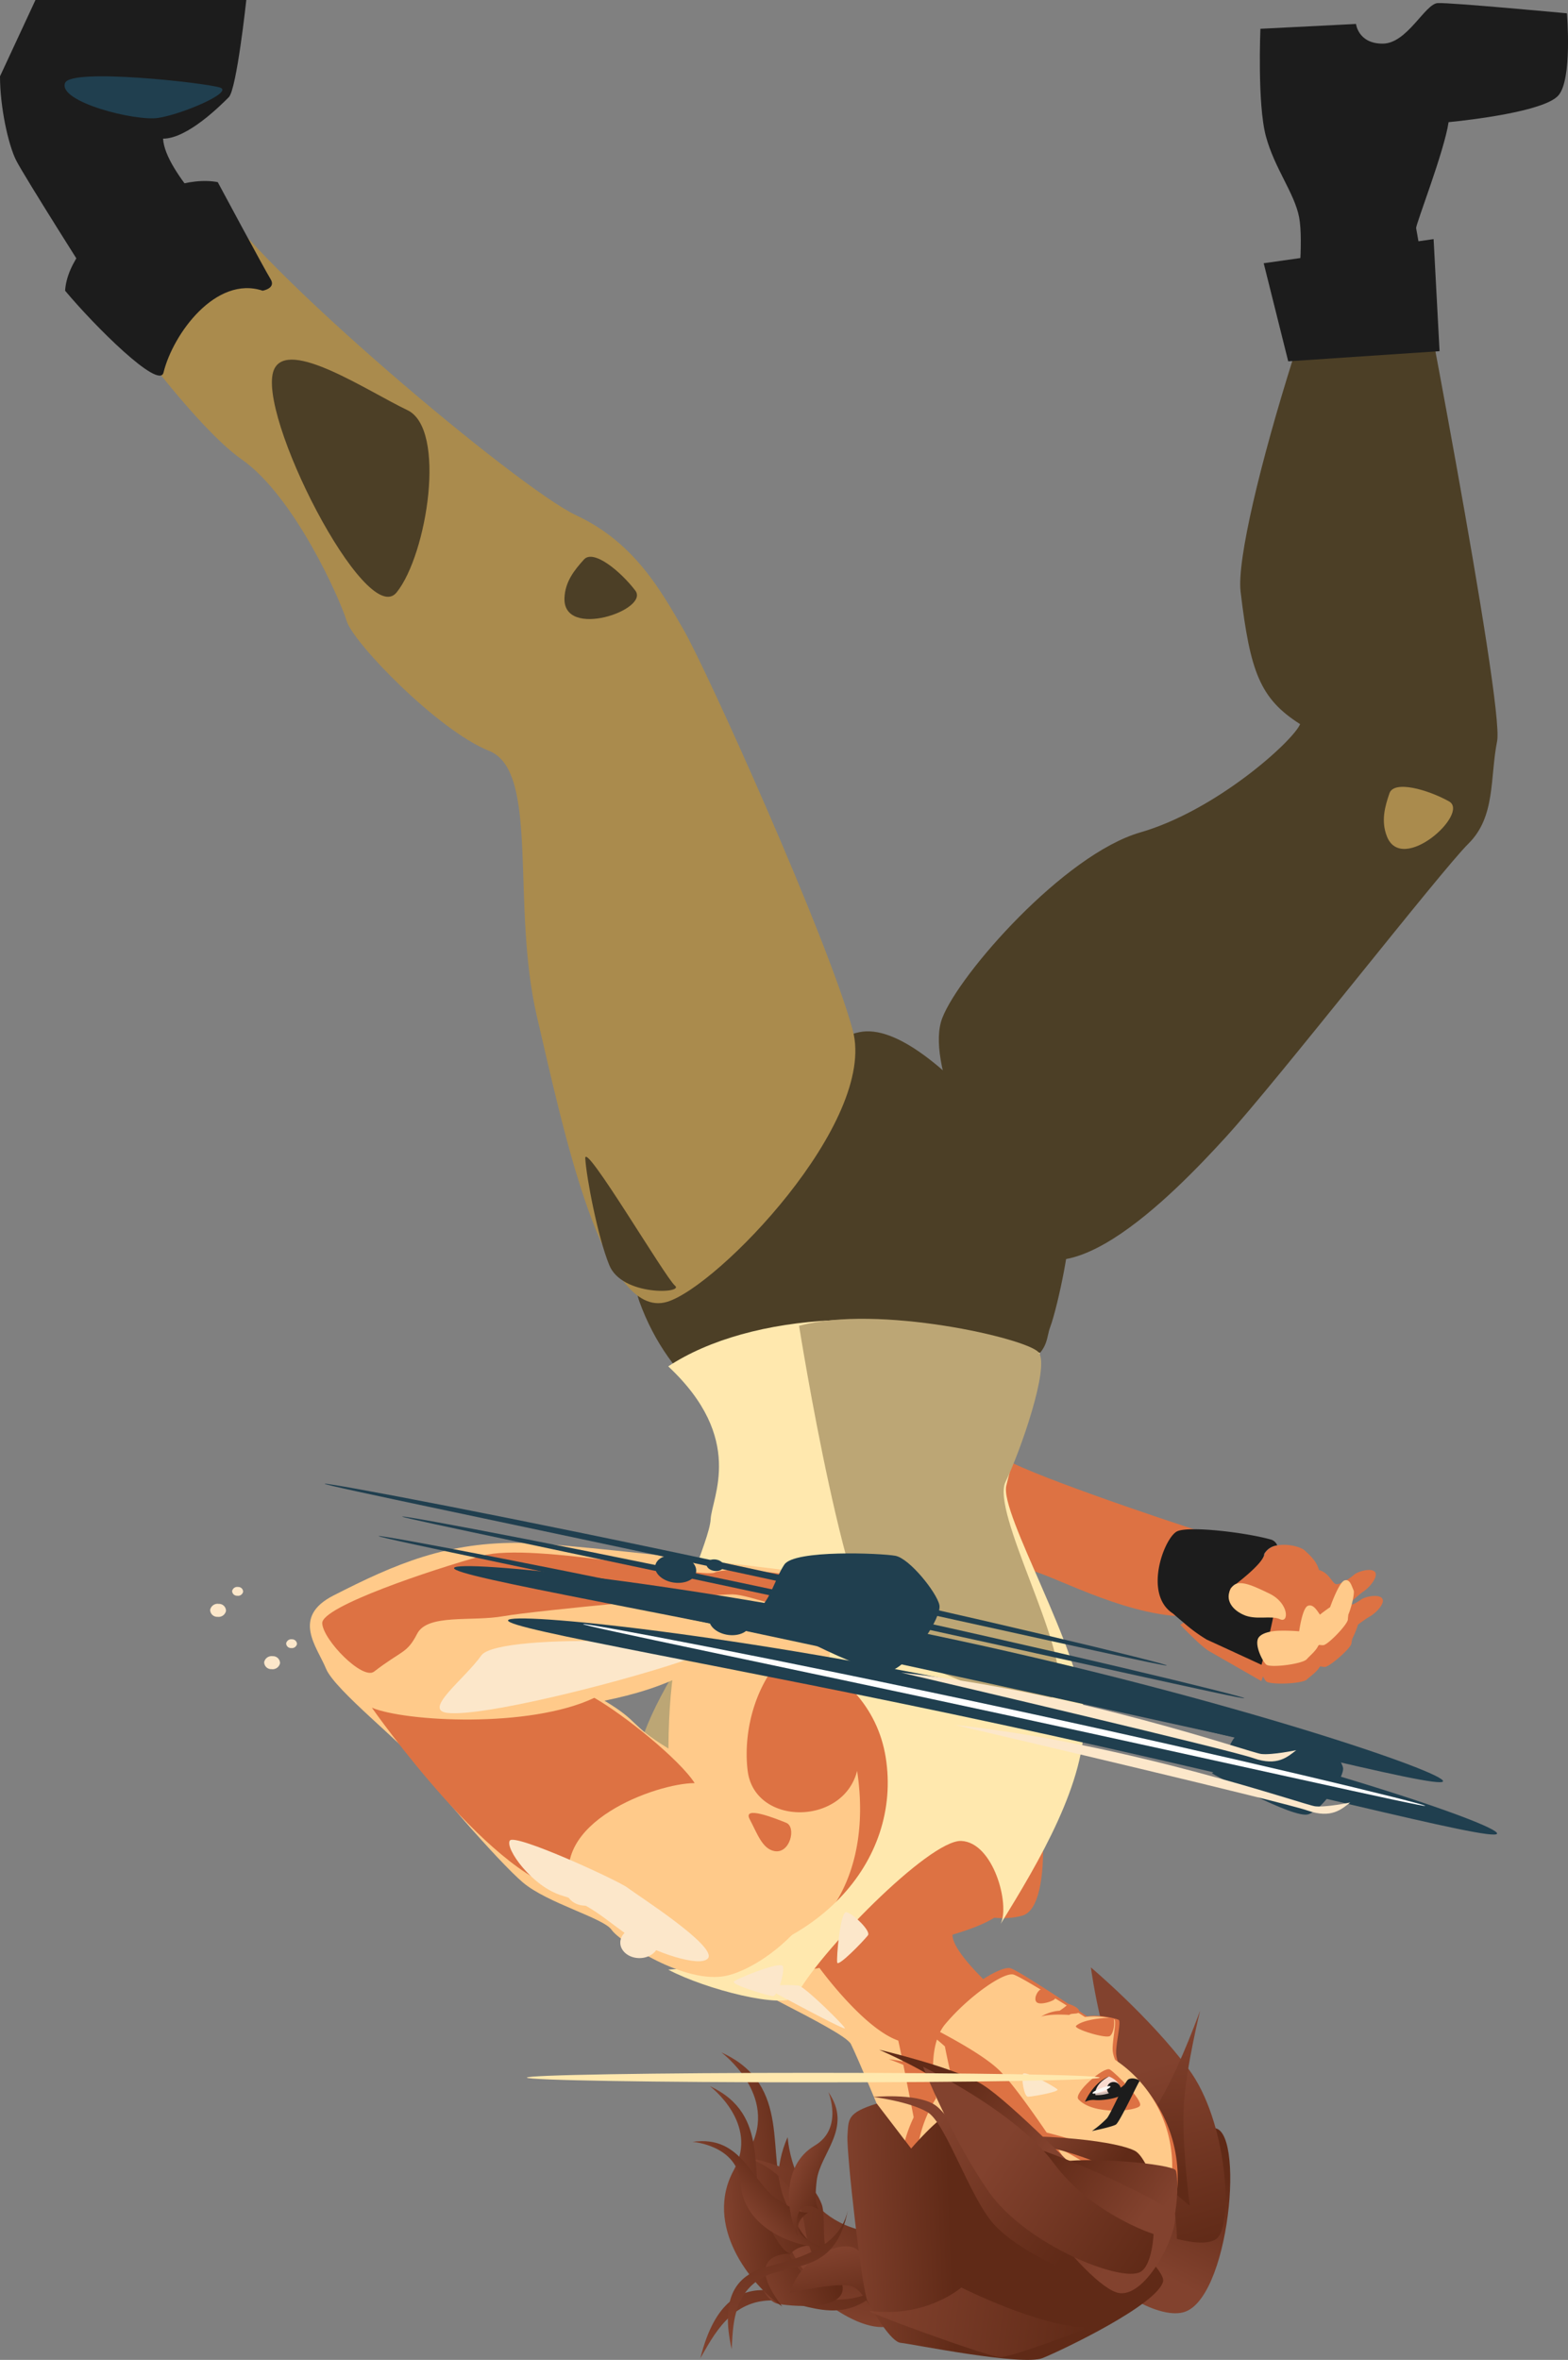 <svg xmlns="http://www.w3.org/2000/svg" xmlns:xlink="http://www.w3.org/1999/xlink" viewBox="0 0 447.78 673.78"><rect x="0" y="0" width="447.78" height="673.78" fill="#808080" stroke="none"/><defs><linearGradient id="linear-gradient" x1="359.23" y1="282.89" x2="391.4" y2="282.89" gradientTransform="matrix(0.23, -0.97, -0.97, -0.23, 431.61, 1077.79)" gradientUnits="userSpaceOnUse"><stop offset="0" stop-color="#82422e"/><stop offset="1" stop-color="#602a17"/></linearGradient><linearGradient id="linear-gradient-2" x1="253.23" y1="255.41" x2="285.4" y2="255.41" gradientTransform="matrix(0.8, -0.61, -0.61, -0.8, 177.54, 997.81)" xlink:href="#linear-gradient"/><linearGradient id="linear-gradient-3" x1="224.2" y1="208.29" x2="244.69" y2="208.29" gradientTransform="matrix(0.99, -0.12, -0.12, -0.99, 12.29, 856.33)" xlink:href="#linear-gradient"/><linearGradient id="linear-gradient-4" x1="285.07" y1="259.67" x2="333.3" y2="259.67" gradientTransform="matrix(0.51, -0.86, -0.86, -0.51, 291.58, 1059.53)" xlink:href="#linear-gradient"/><linearGradient id="linear-gradient-5" x1="228.94" y1="180.46" x2="265.99" y2="180.46" gradientTransform="matrix(0.99, 0.13, 0.13, -0.99, -40.77, 781.56)" xlink:href="#linear-gradient"/><linearGradient id="linear-gradient-6" x1="241.69" y1="224.03" x2="262.84" y2="224.03" gradientTransform="matrix(0.9, -0.43, -0.43, -0.9, 93.29, 956.55)" xlink:href="#linear-gradient"/><linearGradient id="linear-gradient-7" x1="351.5" y1="295.21" x2="371.16" y2="295.21" gradientTransform="translate(448.56 234.99) rotate(77.46)" xlink:href="#linear-gradient"/><linearGradient id="linear-gradient-8" x1="225.41" y1="230.54" x2="243.18" y2="230.54" gradientTransform="matrix(0.99, -0.11, -0.11, -0.99, 7.92, 882.01)" xlink:href="#linear-gradient"/><linearGradient id="linear-gradient-9" x1="282.04" y1="274.99" x2="295.03" y2="274.99" gradientTransform="matrix(0.77, -0.64, -0.64, -0.77, 169.91, 1021.4)" xlink:href="#linear-gradient"/><linearGradient id="linear-gradient-10" x1="238.29" y1="171.16" x2="249.55" y2="171.16" gradientTransform="matrix(0.91, 0.41, 0.41, -0.91, -59.02, 675.81)" xlink:href="#linear-gradient"/><linearGradient id="linear-gradient-11" x1="360.3" y1="307.62" x2="402.13" y2="307.62" gradientTransform="matrix(0.07, -1, -1, -0.07, 505.45, 1052.29)" xlink:href="#linear-gradient"/><linearGradient id="linear-gradient-12" x1="783.89" y1="233.77" x2="762.15" y2="255.5" gradientTransform="translate(1023.72 200.66) rotate(130.91)" xlink:href="#linear-gradient"/><linearGradient id="linear-gradient-13" x1="654.62" y1="367.23" x2="631.03" y2="390.82" gradientTransform="translate(1066.22 795.89) rotate(162.02)" xlink:href="#linear-gradient"/><linearGradient id="linear-gradient-14" x1="487.59" y1="441.83" x2="525.92" y2="403.5" gradientTransform="translate(951.07 372.56) rotate(118.55)" xlink:href="#linear-gradient"/><linearGradient id="linear-gradient-15" x1="339.02" y1="355.86" x2="339.02" y2="311.32" gradientTransform="matrix(1, -0.07, -0.07, -1, 21.03, 958.33)" xlink:href="#linear-gradient"/><linearGradient id="linear-gradient-16" x1="92.34" y1="385.75" x2="124.16" y2="385.75" gradientTransform="matrix(1, -0.04, -0.04, -1, 162.95, 1027.25)" xlink:href="#linear-gradient"/><linearGradient id="linear-gradient-17" x1="195.42" y1="634.42" x2="213.26" y2="616.59" gradientTransform="matrix(0.98, -0.18, -0.18, -0.98, 216.34, 1268.48)" xlink:href="#linear-gradient"/><linearGradient id="linear-gradient-18" x1="226.37" y1="604.7" x2="204.64" y2="626.43" gradientTransform="matrix(0.98, -0.18, -0.18, -0.98, 216.34, 1268.48)" xlink:href="#linear-gradient"/><linearGradient id="linear-gradient-19" x1="196.2" y1="626.04" x2="171.86" y2="650.38" gradientTransform="matrix(0.98, -0.18, -0.18, -0.98, 216.34, 1268.48)" xlink:href="#linear-gradient"/><linearGradient id="linear-gradient-20" x1="164.31" y1="637.98" x2="200.97" y2="601.31" gradientTransform="matrix(0.98, -0.18, -0.18, -0.98, 216.34, 1268.48)" xlink:href="#linear-gradient"/><linearGradient id="linear-gradient-21" x1="215.66" y1="599.49" x2="191.98" y2="623.16" gradientTransform="matrix(0.98, -0.18, -0.18, -0.98, 216.34, 1268.48)" xlink:href="#linear-gradient"/><linearGradient id="linear-gradient-22" x1="182.16" y1="629.82" x2="220.5" y2="591.49" gradientTransform="matrix(0.98, -0.18, -0.18, -0.98, 216.34, 1268.48)" xlink:href="#linear-gradient"/><linearGradient id="linear-gradient-23" x1="267.92" y1="-47.15" x2="330.56" y2="-47.15" gradientTransform="matrix(0.99, 0.14, 0.14, -0.99, -10.13, 573.85)" xlink:href="#linear-gradient"/></defs><title>right2</title><g id="Layer_2" data-name="Layer 2"><g id="right2"><path id="pelvis" d="M299.91,378.9c-2.12,5.56,2.19,12.16-39,20.59-19.1,3.92-24.64,4.32-37.36,7s-32.44-11.12-41-35,42.16-72.5,62.86-76.79S303.27,345,305,348.23,302,373.35,299.91,378.9Z" fill="#4c3f26"/><path id="pants_leg_l" d="M427.54,211.58c-2.1,10.65-.38,21.58-8.21,29.31S364.69,308.67,350,324.73s-50,52.8-62.91,25c-8.81-18.9-22.83-46.49-18-59.06s34.77-46.71,56.54-53,43.64-26.1,45.65-30.92c-11.45-7.26-14.27-14.93-17-37.83-1.06-8.92,5.6-36.78,15.13-67,8.5-26.9,6.62-36.94,6.27-38.14l27-1.64S429.65,200.94,427.54,211.58Z" fill="#4c3f26"/><path id="shoe_l" d="M445,27.29c-4.11,4.55-25.35,7-31.32,7.59-1.25,8.4-9.44,29.33-9.27,30.27s4.25,24.06,4.25,24.06l-38.18-4.09S372.32,69,371,62.06s-7.05-14-9.51-23.22-1.55-30.62-1.55-30.62l27.3-1.38s.62,5.64,7.63,5.62S406.93,1.07,410.59.88,447.47,3.8,447.47,3.8,449.09,22.74,445,27.29Z" fill="#1c1c1c"/><path id="shoe_rim_l" d="M367.88,103.16l-7-28,48.52-6.89,1.7,32Z" fill="#1c1c1c"/><path id="pants_thigh_highlight_l" d="M396.05,238.77c-1.71-4.39-.56-8.48.74-12.27s10.92-1.08,17,2.3S400.37,249.87,396.05,238.77Z" fill="#aa8b4d"/><path id="pants_leg_r" d="M190.49,371.7c-18.31,5.46-29.62-49.24-37.14-81.38s.88-70.13-13.69-75.94S100.89,183.55,99,177.31s-14.93-35.64-30-46.16-42.15-49.4-42.15-49.4L61,55.44c11.63,20.49,87.05,84,103.56,91.7s24.11,21.35,30.68,32.71,41.25,88.23,48.29,114.33S204.92,367.4,190.49,371.7Z" fill="#aa8b4d"/><path id="pants_shin_shadow_r" d="M161.2,170.74c.18-4.71,2.86-8,5.57-11s10.44,3.36,14.65,8.87S160.73,182.65,161.2,170.74Z" fill="#4c3f26"/><path id="pants_calf_shadow_r" d="M113.28,169.13c-8.69,10.87-40.51-51.54-35-63.67,4.1-9,26.78,6.28,38.06,11.64S122,158.25,113.28,169.13Z" fill="#4c3f26"/><path id="pants_thigh_shadow_r" d="M174,361.23c-3.34-8.14-6.56-25.21-6.86-30.46s22.88,34.08,25.62,36.31S177.62,370.15,174,361.23Z" fill="#4c3f26"/><path id="shoe_r" d="M65.34,27.75C63.09,30,53.57,39.59,46.57,39.59c.5,9.75,18.77,26.91,18.77,26.91L26.84,81.75s-20-31.5-22.25-36S0,30.54,0,21.79L10.13,0H70.34S67.59,25.5,65.34,27.75Z" fill="#1c1c1c"/><path id="shoe_rim_r" d="M75,83C61.7,78.57,49.42,95.26,46.69,106.38,45.44,111.44,26.93,93,18.59,83c1-15.67,27.67-34,43.59-31,0,0,13.41,25,15.08,27.67S75,83,75,83Z" fill="#1c1c1c"/><path id="shoe_highlight_r" d="M45.17,33.67c-6.66,1-28.75-4.64-26.58-10,1.76-4.34,40.25,0,44.25,1.33S51.84,32.67,45.17,33.67Z" fill="#203f4f"/><path id="arm_shadow_l" d="M340.86,461.53c-17.51.66-37.85-10.65-46.15-13.11s-24.95,3.71-33.2.92c13.44,11.77,18.77,21,23.91,31.92s3.82,21,8,23.15,8.09,39.75-1.41,42.52c-10.48,3.05-25.55-4.21-29.51-6.81S252,518.63,251.93,514.8s-10-11.59-12.37-19.69-8.72-34.06-8.67-39.36-7.48-27.69-6.29-33.75,2.64-15.08,15.15-16.26,37.43,6.21,49.7,12.12,54.2,19.9,58.77,21Z" fill="#dd7243"/><path id="palm_shadow_l" d="M386,458.06a1.52,1.52,0,0,1,.42,0,17.37,17.37,0,0,0,2.36-1.42c1-.72,4.78-1.6,5.88-.32s-1.59,4.22-3.73,5.37c-.55.3-1.71,1.12-3.12,2.16a24.81,24.81,0,0,1-1.64,4.06c-.1.5-.21,1-.24,1.33-.15,1.38-6.27,6.71-7.62,6.71a5.32,5.32,0,0,1-1.18-.19l-.29.2c-.83,1.47-2.72,2.68-3.62,3.56-1.31,1.27-10.64,1.61-11.68.5a5.68,5.68,0,0,1-.84-1.39c-.32.85-.51,1.33-.51,1.33s-12.43-7.11-14.91-8.55c-2-1.14-6.43-5.66-8.22-7.5l1-.63c.65-4.83,2.17-3.52,3.65-2.83,2.59,1.21,0-4,0-4s5.42-2.64,7-11c-2.25.16,3-2.66,1-3-4.58-.78,6.35,1.7,8-1,0,0,3.49,4.92,3.37,2.25a5,5,0,0,1,3.71-2.46c3-.58,6.75.43,7.87,1.49,1.49,1.41,3.32,3,4,5.53,3,.8,3.82,4,5,4.05,1.48,0,4.18-1.93,5.08-2.74s4.62-2,5.83-.84-1.21,4.34-3.23,5.68c-.8.53-2.93,2.41-5.21,4.49a6.49,6.49,0,0,0,1.16-.31A1.79,1.79,0,0,1,386,458.06Z" fill="#dd7243"/><path id="glove_shadow_l" d="M361,443.68c.12,2.67-9.45,9.66-9.45,9.66-1.65,2.7,1.5,4.7,6.08,5.48a27.54,27.54,0,0,0,6.48.29c-1.57,8.35-3.86,16.22-3.86,16.22s-13-6-15.62-7.19a45,45,0,0,1-6.65-4.88c-1.71-1.41-3-2.57-3-2.57-8.68-5.54-2.39-22,1.29-23.52s19.73.42,26.78,2.43a2.79,2.79,0,0,1,1.69,1.62A5,5,0,0,0,361,443.68Z" fill="#1c1c1c"/><path id="index_l" d="M376.75,469.62a2.28,2.28,0,0,1-.27.23c-.7,1.55-2.47,2.91-3.29,3.87-1.19,1.39-10.45,2.56-11.59,1.54s-3.56-5.93-2.11-7.79,5.88-1.87,5.88-1.87a52,52,0,0,1,5.63.17c.3-2,1.16-6.76,2.49-7.28,1.68-.65,2.8,1.74,3.56,2.64S377.54,468.82,376.75,469.62Z" fill="#ffca8a"/><path id="middle_l" d="M385.05,461c-.05.51-.12,1-.13,1.35,0,1.39-5.64,7.24-7,7.37s-5.76-1-5.83-2.81,2.93-4.3,2.93-4.3a51,51,0,0,1,4.83-3.74l.05-.14s2.46-7,4.08-7.5,2.08,1.87,2.56,2.79C386.94,454.76,385.92,459,385.05,461Z" fill="#ffca8a"/><path id="thumb_l" d="M365.55,462.32c-2.59-1.21-6.86.38-10.5-1.29-3.87-1.79-5.16-4.9-3.45-7.6s5.28-1.17,10.92,1.57S368.13,463.54,365.55,462.32Z" fill="#ffca8a"/><path id="shirt_back" d="M189.64,541.11c-6.57-2.76-8.1-20.35-7.55-38.17s40.31-71.16,43.43-61.82S206.31,548.1,189.64,541.11Z" fill="#bca675"/><path id="torso_skin" d="M295.65,639.87H249.42l2.16-36.31S245,587.62,243,583.62,205.18,563.84,199,558.26s-12.85-71.67-3.4-93.91,87.17-17.27,94.07-7.77,8,45.3,2.64,57.42-31.95,46.16-31.95,46.16l35.33,24.63Z" fill="#ffca8a"/><path id="torso_shadow" d="M286.09,545.67c-2.5,3.5-14.07,6.7-14.07,6.7-.25,5.25,13.58,17.21,13.58,17.21l-21.83,49.79s-5.75-30.25-7.25-36.75c-10-3.5-22.5-20.75-22.5-20.75a54.06,54.06,0,0,1-20.5,0c30.5-10,34.25-36.75,31.25-56.25-4,15.75-29.25,15.75-31.25,0s5.5-46.37,46.38-46.37S288.59,542.17,286.09,545.67Z" fill="#dd7243"/><path id="shirt_torso" d="M285.75,549.32c2.75-5.5-2.05-23.29-11.23-23.7S233.11,558.25,227.36,570c-3.5,3.75-25.89-2-36.53-7.63,42.85-2.73,66.78-31.25,62.11-60.58s-41.33-40-61.2-27c.63-14.65,10.87-34.72,11.2-41s10-23-12.11-43.67c23.23-15.33,66.82-18.48,106.15-3.82,0,0-7.6,29.82-9.6,37.82s21.49,47.25,22.21,65.84S296.75,531.57,285.75,549.32Z" fill="#ffe8ae"/><path id="shirt_abs_shadow" d="M302.17,481.81c-2.61,12-36.88-6.85-48.33-10.18s-25.64-93.08-25.64-93.08c22.55-6.21,65.1,3.57,68.4,7.57s-5.3,28.5-9.45,37S304.77,469.81,302.17,481.81Z" fill="#bca675"/><path id="hair_tail11" d="M256.11,663c-6.78,6.07-29.88-8.2-34.15-25.34,0,0,13.93,15.45,31.65,8,6.15-2.59,8.36-12.2,12.95-10.33C277.8,639.92,262.89,657,256.11,663Z" fill="url(#linear-gradient)"/><path id="hair_tail10" d="M235.45,651.41c-9.1.44-18-25.21-10.51-41.2,0,0,1.06,20.77,19.51,26.17,6.41,1.87,14.19-4.19,16.57.16C266.86,647.18,244.54,651,235.45,651.41Z" fill="url(#linear-gradient-2)"/><path id="hair_tail9" d="M230.34,658.39c-10.4-7.07-26.21-26.47-16.21-44.9C222.45,598.15,206,586,206,586c20.63,9.39,12.46,29.49,18.28,42.64,4.78,10.79,7.68,12.15,8.57,12.29C230.71,640.93,217.21,641.6,230.34,658.39Z" fill="url(#linear-gradient-3)"/><path id="hair_tail8" d="M221.1,656.82c-12.47-.44-17.53,10.47-21.11,16.51,4.26-16.93,12-19.76,19-19.46s25.88,8.08,35.73-4.09C242.1,666.12,231.43,657.44,221.1,656.82Z" fill="url(#linear-gradient-4)"/><path id="hair_tail7" d="M228.48,630c-3.52-8.92-12.17-13.72-17.52-14.39,16.47,2.57,21.72,8.6,23.66,13.64s-2.45,19.07,9.15,22.27C228.38,647.62,231.22,637.44,228.48,630Z" fill="url(#linear-gradient-5)"/><path id="hair_tail6" d="M222.36,657.83c-5.78-1-9.31-15.51-2.44-24.55,0,0,6.42,14.15,10.12,16.32s9.48-.72,10.39,2.33C242.67,659.41,228.13,658.78,222.36,657.83Z" fill="url(#linear-gradient-6)"/><path id="hair_tail5" d="M251,659.15c-2.76,1.07-3.93-4.82-7.63-6.31s-17.75,1.84-17.75,1.84c2.73-10.2,15.45-15.88,19.43-12.18S257.77,656.54,251,659.15Z" fill="url(#linear-gradient-7)"/><path id="hair_tail4" d="M223.4,658.57c-9-6.2-22.59-23.11-13.81-39.05,7.3-13.25-6.87-23.88-6.87-23.88,17.84,8.26,10.63,25.65,15.61,37.09,4.09,9.39,6.59,10.58,7.36,10.71C223.81,643.43,212.1,643.93,223.4,658.57Z" fill="url(#linear-gradient-8)"/><path id="hair_tail3" d="M235.49,641.81c-8-.21-23-5.13-24-18.39-.82-11-13.74-11.88-13.74-11.88,14.21-2.06,16.74,11.46,24.35,16.48,6.28,4.13,8.27,3.84,8.79,3.61C229.72,632.36,222.72,637.35,235.49,641.81Z" fill="url(#linear-gradient-9)"/><path id="hair_tail2" d="M233.23,622.61c-.77,6.47.23,7.9.61,8.21-1-.6-7.6-4.1-6.1,7.54-2.94-6.27-5-19.87,4.94-25.77,8.23-4.91,3.88-15.27,3.88-15.27C243.67,607.55,234.17,614.76,233.23,622.61Z" fill="url(#linear-gradient-10)"/><path id="hair_tail" d="M218.83,649.74c-9.83,4.55-9.47,15-9.88,21-3.33-14.77,1.54-20,7.1-22.5s23.19-3.87,26.06-17.15C238.73,648.72,227.07,646.18,218.83,649.74Z" fill="url(#linear-gradient-11)"/><path id="hair_side4_l" d="M342.18,644.07c-7.75,1.44-20.86-6.32-21.92-8.05s9.48-24.13,16-31.06S351.65,642.3,342.18,644.07Z" fill="url(#linear-gradient-12)"/><path id="hair_side3_l" d="M338.7,659.94c-7.35,3-22.95-7.28-24.61-12.43-.63-1.93,22.61-35.7,31.28-39.6C355.79,603.22,351.92,654.52,338.7,659.94Z" fill="url(#linear-gradient-13)"/><path id="hair_side2_l" d="M347.51,639.11c-3,2.57-11.42.12-11.42.12s.28-18.61-10.26-33.5-14.3-44-14.3-44,16.77,14.11,27.89,29S352.25,635,347.51,639.11Z" fill="url(#linear-gradient-14)"/><path id="hair_side_l" d="M338.09,600.74c-.71,11,1.67,29,1.67,29s-7-5.31-8.06-8.56c-2.89-8.67-5.12-12.55-6.56-14.11,2.69-1.34,8.34-8.16,17.59-33C342.73,574.08,338.81,589.78,338.09,600.74Z" fill="url(#linear-gradient-15)"/><path id="face_shadow" d="M302,661.05a39.68,39.68,0,0,1-38.34-61.32c-1.35-8-1.17-17.72,3.39-22.88,7.58-8.6,18.72-15.82,21.59-14.86s21.81,13.71,21.81,13.71c3.28-.61,8.15.58,9,1s-.9,7-.69,9.84a10.09,10.09,0,0,0,.68,2.72A39.68,39.68,0,0,1,302,661.05Z" fill="#dd7243"/><path id="face" d="M304,654.62a36.53,36.53,0,0,1-36.67-55.56c-1.42-7.31-1.48-16.27,2.6-21.13,6.78-8.08,16.86-15,19.53-14.15s20.38,12.11,20.38,12.11a20.07,20.07,0,0,1,8.34.69c.83.33-.67,6.48-.41,9.07a8.82,8.82,0,0,0,.69,2.48A36.53,36.53,0,0,1,304,654.62Z" fill="#ffca8a"/><path id="face_nose_shadow" d="M317,581.29c-1.09.91-10.49-2-9.72-2.85,1.87-2,10.56-2.84,10.81-1.86S318.12,580.38,317,581.29Z" fill="#dd7243"/><path id="face_toplip_shadow" d="M305.38,575.3s-5.61-.43-8.09.5a11.63,11.63,0,0,1,5.33-1.71,30.43,30.43,0,0,0,2.55-1.93s2.85.85,3,2S305.88,574.64,305.38,575.3Z" fill="#dd7243"/><path id="face_chin_shadow" d="M301.34,570.6c-.34.75-4.09,1.94-5.2,1.15s0-3.25,1-3.7S301.67,569.85,301.34,570.6Z" fill="#dd7243"/><path id="face_eye_shadow_r" d="M325.54,601.22c-.88,1.55-13.34,2.8-17.57-1.83-1.57-1.72,7.3-9.48,8.95-8.52S326.43,599.68,325.54,601.22Z" fill="#dd7243"/><path id="face_shadow_r" d="M334.05,626.07c-.2-.72-3.51-2.16-8.09-3.7a10.83,10.83,0,0,0-1.78-3.75c-1.63-1.85-9.89-5.8-25.28-9.74-4.87-7.14-10.46-14.89-13.77-18-6.84-6.52-26.9-15.82-26.9-15.82,4.39,3.17,8.21,6.22,11.6,9.21.47,2.41,1.4,6.94,2.79,12.47a12.68,12.68,0,0,0-2.33-3.24c-4.75-4.3-16.47-5.56-16.47-5.56s9.83,3.35,14.29,7.45,6.77,26,11.89,35c4.48,7.87,17.25,18.08,26.22,22.43,1.84,2.27,3.54,3.82,5,4.31,7.5,2.59,20-13.42,20.12-18.84C333.43,632.85,334.38,627.21,334.05,626.07ZM311,618.27c-2.11-.46-4.15-.82-6-1.07l-.9-.6c-.71-1.08-1.48-2.25-2.3-3.48l1.52.73C305.67,615,308.32,616.59,311,618.27Z" fill="#dd7243"/><path id="eye_white_r" d="M319,597.38c-1.32,1.12-6.52,1.82-6.47,1.17s-.38-3.33,4.12-5.69C318.64,593.59,321,595.73,319,597.38Z" fill="#f9dacf"/><path id="eye_shadow_r" d="M312,599.31l.23-1.74a16.26,16.26,0,0,0,6.35-1.19c1.13-.69,1.32,1.6,1.32,1.6S313.52,599.74,312,599.31Z" fill="#d1bbb4"/><path id="eye_lash_r" d="M321.85,597.29c-2.11,1.89-7.14,2.55-9.31,2.29a5.6,5.6,0,0,0-2.71.54s2.29-5.55,7-7.32c-4.73,2.48-4,5.38-4,5.38a11,11,0,0,0,5.26-1.09c2.63-1.16,2.94-1.88,3-2.06a4.54,4.54,0,0,1-.59,1.77S320.49,597.3,321.85,597.29Z" fill="#1c1c1c"/><path id="eye_iris_r" d="M316.56,597.53a1.92,1.92,0,0,1,.32-2.73,2,2,0,0,1,2.77.5,1.91,1.91,0,0,1-.32,2.73A2,2,0,0,1,316.56,597.53Z" fill="#1c1c1c"/><path id="eye_reflection_r" d="M314.72,597.17c-1.42.53-2.64.75-2.73.49s1-.92,2.42-1.45,2.64-.75,2.72-.49S316.14,596.63,314.72,597.17Z" fill="#fcf7f5"/><path id="brow_r" d="M325.34,594.36c-.46.54-5.6,11.55-6.66,12.23s-6.85,1.85-6.85,1.85a28.3,28.3,0,0,0,4.26-3.61c1.11-1.25,5-10.4,6.12-11.12S325.8,593.82,325.34,594.36Z" fill="#1c1c1c"/><path id="hair_back" d="M332.14,651.43c-1.73,6.62-28.5,19.44-34.37,21.83s-37.72-4.11-40.54-4.34-7.86-8.88-9.47-11.87-6.08-42.59-5.75-47.27-.24-6.5,8.37-9.17l9.82,12.83s7.47-8.78,11.74-10.61S333.87,644.81,332.14,651.43Z" fill="url(#linear-gradient-16)"/><path id="hair_side6_r" d="M303.13,614c-10.63-2.77-26.77-4-26.77-4,29.45-1,45.46,2.34,48.2,4.39s5.58,10.34,5.58,10.34S313.76,616.79,303.13,614Z" fill="url(#linear-gradient-17)"/><path id="hair_side5_r" d="M331.46,642.62c-6.36,7.24-39.87-23-30.59-25.07s33.93.33,34.87,2.12S336.66,636.7,331.46,642.62Z" fill="url(#linear-gradient-18)"/><path id="hair_side4_r" d="M304.3,631.24c-15.86-21.87-25.6-33.67-53.22-46,0,0,21.54,5,29.56,10s29.47,27,29.47,27Z" fill="url(#linear-gradient-19)"/><path id="hair_side3_r" d="M283.71,634.94c-6.85-7.75-13.59-28.75-18.79-31.85s-15.52-4.37-15.52-4.37,11.73-1.16,17.26,2.07,14.71,22.42,23.71,29.82,24.77,12.95,24.77,12.95l2.61,8.68C308.61,651.21,290.57,642.68,283.71,634.94Z" fill="url(#linear-gradient-20)"/><path id="hair_side2_r" d="M319.71,654.72c-9.56-1.21-39.94-43-30.44-42.72s45.91,18.16,46.27,20.15C336.51,637.48,327.59,655.72,319.71,654.72Z" fill="url(#linear-gradient-21)"/><path id="hair_side_r" d="M325.72,648.65c-5.39,3.2-32.8-7.7-43.41-22.94S263.6,590.1,263.6,590.1s26.46,12.75,37.27,27.45,28.56,20.3,28.56,20.3S329.08,646.65,325.72,648.65Z" fill="url(#linear-gradient-22)"/><path id="hair_top" d="M285.47,673c-3.52-.16-40.6-13.69-37-13.21,16,2.12,26.06-6.67,26.06-6.67s22.3,11.24,36.29,11.51C310.8,664.61,289,673.15,285.47,673Z" fill="url(#linear-gradient-23)"/><path id="cheek_highlight_r" d="M293.61,598.66c-1.16.09-2-5.28-1.49-6.48s9.23,3.7,9.85,4.37S295.56,598.51,293.61,598.66Z" fill="#fce7ca"/><path id="neck_highlight_r" d="M221.64,569.17c-.35.52-.72.83-1.06.76-2.61-.51-11.89-3.38-11-4.18s13.47-6,14-4.32c.28.91-.16,3.35-.87,5.38a40.2,40.2,0,0,1,5.36.12c1.8.32,12.83,11.19,13.2,12.15C241.61,579.85,227.9,572.53,221.64,569.17Z" fill="#fce7ca"/><path id="arm_r" d="M236.55,476.37c-19,1.43-24.5-3.79-33.51-1.07s-12.24,6.52-30.42,10.28c10.37,6.25,6.88,6.68,18.09,13.55s9,11.49,14.08,10.93,31.09,31.22,24.12,39.41c-7.68,9-16.42,13.53-21.46,14.64C195.68,566.7,177,554.4,174.66,551s-18.32-7.59-25.32-13.51S122.09,508.13,119,503.29,95.64,482.65,93.1,476.43s-10-14.71,2.15-20.9c17.62-9,32.53-15.48,54.41-15,14.79.32,84.39,8.76,89.39,9.77Z" fill="#ffca8a"/><path id="forearm_shadow_r" d="M227.56,458.57c-1.36,2.1-13.1-3.21-18.38-3.35s-56.33,4.62-65.41,6.23-21.65-.76-24.63,5-4.2,4.58-12.31,10.82c-3.28,2.53-14.61-9.06-14.81-13.81s31.28-15.29,45.7-19.27,62.87,6.46,66.32,4.82,17.24,0,19.67.41S228.92,456.48,227.56,458.57Z" fill="#dd7243"/><path id="arm_shadow_r" d="M163.46,540c-21.28-1-57.26-52.42-57.26-52.42,9.38,3.94,44.89,6,63.52-2.82,8.36,4.75,24.28,17.52,28.66,24.35C187.55,509.11,156.16,520.36,163.46,540Z" fill="#dd7243"/><path id="armpit_shoulder_r" d="M221.1,528.51c-3.43-.68-4.84-5-7-9.07s7.46-.19,10.42,1S225.64,529.42,221.1,528.51Z" fill="#dd7243"/><path id="collar_highlight_r" d="M247.85,552.58c-1.66,2.07-8.47,9-8.76,7.78s.86-14.73,2.62-14.41S248.84,551.34,247.85,552.58Z" fill="#fce7ca"/><path id="shoulder_highlight_r" d="M202.14,559.18c-2.37,2.66-15.38-1.91-21.42-5.71s-11.59-9.71-20.18-12.24-16.4-13.54-14.95-15.71S176.7,537,179.26,539,205.12,555.83,202.14,559.18Z" fill="#fce7ca"/><path id="forearm_highlight_r" d="M194.21,474.51c-18.67,6.21-56.57,15.74-66.48,14.55-7.07-.86,4.88-9.58,9.75-16.43S212.88,468.3,194.21,474.51Z" fill="#fce7ca"/><path id="glove_streak6" d="M286.24,492.45c-78-16.83-142-27.32-141.15-29.83s66.17,3.9,144.16,20.73S428.35,521,427.52,523.54,364.23,509.27,286.24,492.45Z" fill="#203f4f"/><path id="glove_streak5" d="M250.34,473.67c-66.41-14.32-120.24-25.29-120.08-25.78s54.25,9.68,120.67,24,120,27.38,119.84,27.87S316.76,488,250.34,473.67Z" fill="#203f4f"/><path id="glove_streak4" d="M228.2,464.36C161.79,450,108,439.07,108.13,438.58s54.25,9.67,120.66,24,120,27.39,119.84,27.88S294.62,478.68,228.2,464.36Z" fill="#203f4f"/><path id="glove_dot4" d="M206.89,466.59c-3.13-.82-5-3.14-4.19-5.19s4-3,7.17-2.23,5,3.15,4.18,5.2S210,467.41,206.89,466.59Z" fill="#203f4f"/><path id="glove_dot3" d="M219,463.37c-1.3-.34-2.07-1.31-1.73-2.16s1.67-1.26,3-.92,2.07,1.31,1.73,2.16S220.29,463.71,219,463.37Z" fill="#203f4f"/><path id="glove2_r" d="M373.7,518c-4.15,1.54-27.62-11.7-27.62-11.7,3.24-1.95,4.12-6.73,6.14-9.78s19.52-2.31,22.4-1.78,8.4,7.46,8.91,9.95S377.85,516.41,373.7,518Z" fill="#203f4f"/><path id="skin_dot6" d="M77.54,476.57a2,2,0,0,1-2.1-2,2.17,2.17,0,0,1,2.43-1.7,2,2,0,0,1,2.1,2A2.17,2.17,0,0,1,77.54,476.57Z" fill="#fce7ca"/><path id="skin_dot5" d="M83.15,470.55a1.37,1.37,0,0,1-1.43-1.34,1.47,1.47,0,0,1,1.65-1.16,1.38,1.38,0,0,1,1.44,1.34A1.48,1.48,0,0,1,83.15,470.55Z" fill="#fce7ca"/><path id="skin_dot4" d="M182.21,559.06c-3-.18-5.28-2.29-5.06-4.73s2.84-4.26,5.85-4.08,5.28,2.29,5.06,4.72S185.22,559.24,182.21,559.06Z" fill="#fce7ca"/><path id="shirt_streak2" d="M373.41,516.94c-6.83-2.41-87.3-21.32-100.68-24.44,50.43,5.46,99.78,22.88,102.85,23.23s10-1.08,10-1.08C383.17,516.51,380.23,519.34,373.41,516.94Z" fill="#fce7ca"/><path id="glove_streak3" d="M270.82,477.51c-78-16.83-142-27.32-141.15-29.83s66.17,3.9,144.16,20.73,139.09,37.68,138.26,40.19S348.81,494.33,270.82,477.51Z" fill="#203f4f"/><path id="glove_streak2" d="M234.92,458.73C168.5,444.41,114.68,433.44,114.84,433s54.25,9.68,120.67,24,120,27.38,119.84,27.87S301.33,473.06,234.92,458.73Z" fill="#203f4f"/><path id="glove_streak" d="M212.78,449.42C146.36,435.09,92.54,424.13,92.7,423.64s54.25,9.67,120.67,24,120,27.39,119.84,27.88S279.19,463.74,212.78,449.42Z" fill="#203f4f"/><path id="highlight_streak" d="M286.59,489.5c-66.41-14.33-120.24-25.29-120.08-25.78s54.25,9.67,120.67,24S407.18,515.1,407,515.6,353,503.82,286.59,489.5Z" fill="#fff"/><path id="glove_dot2" d="M191.46,451.66c-3.13-.82-5-3.15-4.18-5.2s4-3,7.16-2.23,5,3.15,4.19,5.2S194.6,452.47,191.46,451.66Z" fill="#203f4f"/><path id="glove_dot" d="M203.57,448.43c-1.3-.34-2.08-1.3-1.74-2.15s1.67-1.27,3-.93,2.08,1.31,1.74,2.16S204.87,448.77,203.57,448.43Z" fill="#203f4f"/><path id="glove_r" d="M254.37,477.11c-5.87,2.19-39.08-16.55-39.08-16.55,4.58-2.75,5.82-9.53,8.69-13.84s27.61-3.26,31.69-2.52,11.88,10.55,12.6,14.08S260.24,474.93,254.37,477.11Z" fill="#203f4f"/><path id="skin_dot3" d="M62.12,461.63a2,2,0,0,1-2.1-2,2.16,2.16,0,0,1,2.42-1.7,2,2,0,0,1,2.1,2A2.16,2.16,0,0,1,62.12,461.63Z" fill="#fce7ca"/><path id="skin_dot2" d="M67.73,455.61a1.38,1.38,0,0,1-1.44-1.34A1.49,1.49,0,0,1,68,453.11a1.37,1.37,0,0,1,1.43,1.34A1.47,1.47,0,0,1,67.73,455.61Z" fill="#fce7ca"/><path id="skin_dot" d="M172.64,540c-.22,2.44-2.84,4.27-5.85,4.09s-5.28-2.29-5.06-4.72,2.83-4.27,5.85-4.09S172.86,537.6,172.64,540Z" fill="#fce7ca"/><path id="shirt_streak" d="M358,502c-6.82-2.4-87.29-21.32-100.67-24.44,50.43,5.46,99.78,22.88,102.85,23.23s10-1.08,10-1.08C367.75,501.57,364.8,504.4,358,502Z" fill="#fce7ca"/><path id="face_streak" d="M314.05,593.19c0,.75-36.62,1.36-81.79,1.36s-81.79-.61-81.79-1.36,36.62-1.36,81.79-1.36S314.05,592.44,314.05,593.19Z" fill="#ffe8ae"/></g></g></svg>